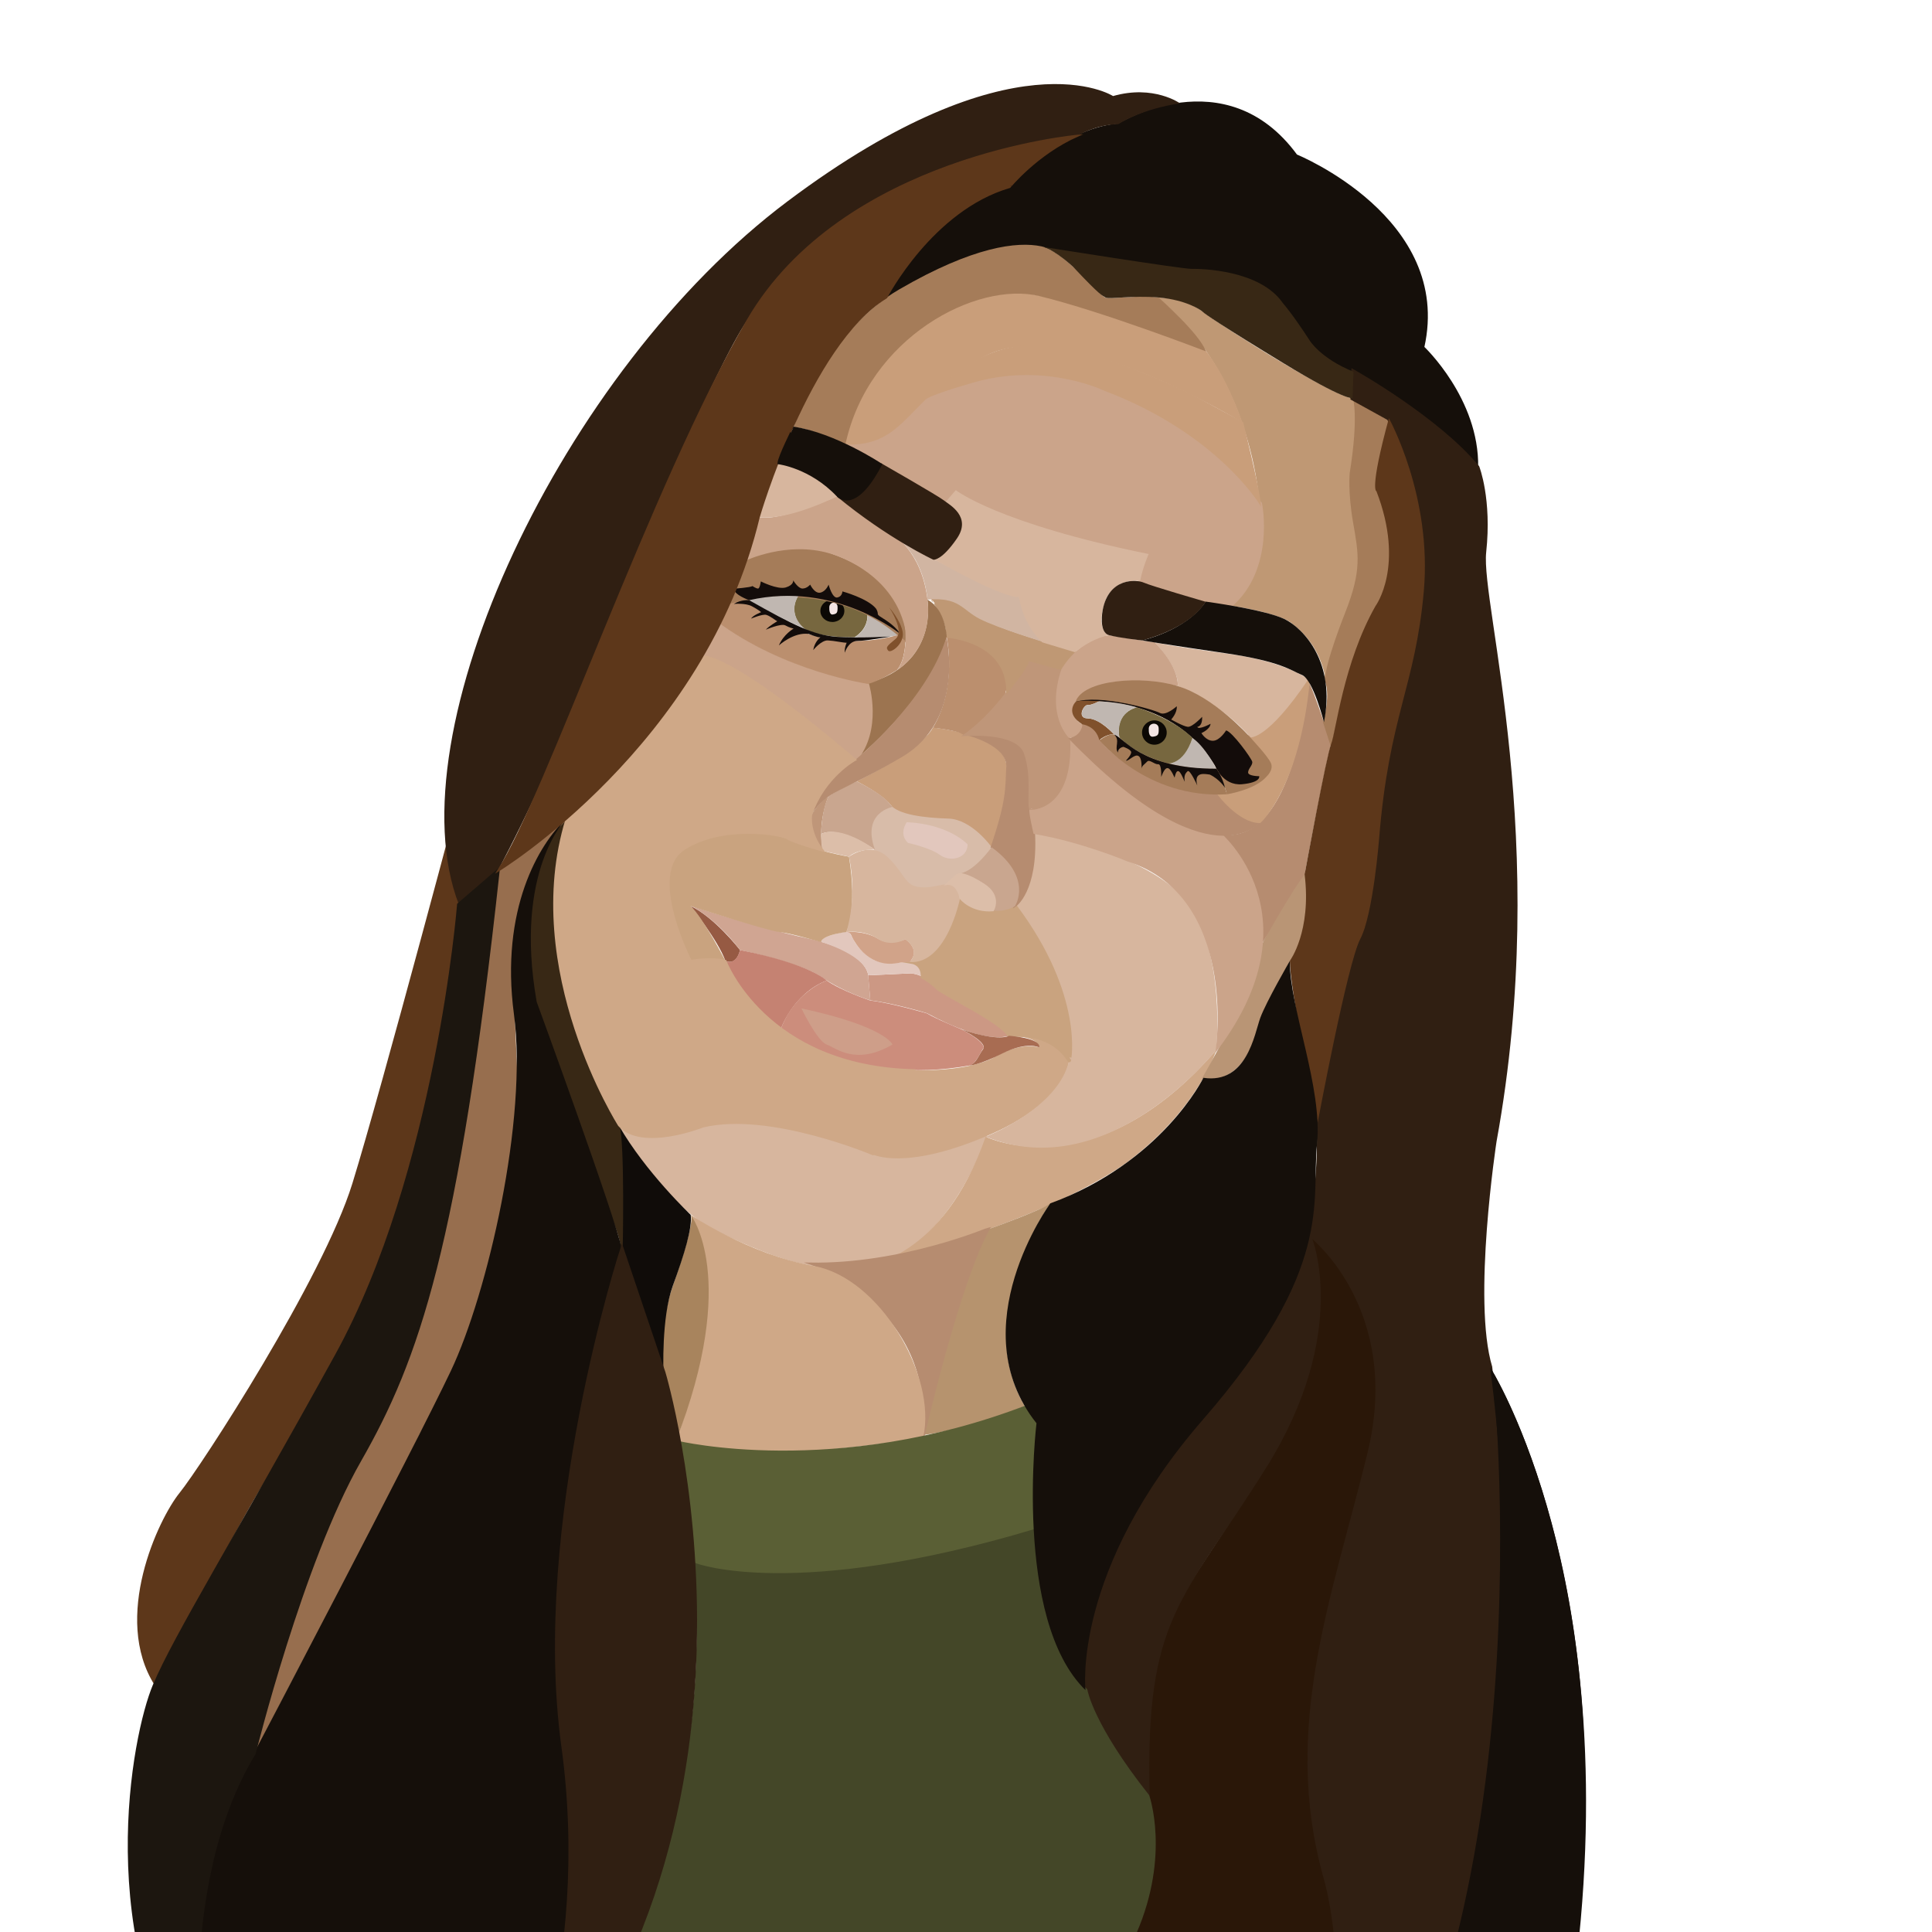 <?xml version="1.0" encoding="utf-8"?>
<!-- Generator: Adobe Illustrator 24.2.1, SVG Export Plug-In . SVG Version: 6.00 Build 0)  -->
<svg version="1.1" id="Layer_1" xmlns="http://www.w3.org/2000/svg" xmlns:xlink="http://www.w3.org/1999/xlink" x="0px" y="0px"
	 viewBox="0 0 1080 1080" style="enable-background:new 0 0 1080 1080;" xml:space="preserve">
<style type="text/css">
	.st0{fill:#D8BCA9;stroke:#D8BCA9;stroke-miterlimit:10;}
	.st1{fill:#D7B69E;stroke:#D7B69E;stroke-miterlimit:10;}
	.st2{fill:none;}
	.st3{fill:#965A43;}
	.st4{fill:#D0A592;}
	.st5{fill:#CC9884;}
	.st6{fill:#C58272;}
	.st7{fill:#CC8D7C;}
	.st8{fill:#CE9E89;}
	.st9{fill:#E2C7BD;}
	.st10{fill:#CFA887;}
	.st11{fill:#D7B69E;}
	.st12{fill:#C9A37F;}
	.st13{fill:#C9A37F;stroke:#C9A37F;stroke-width:2;stroke-miterlimit:10;}
	.st14{fill:#B6936E;}
	.st15{fill:#B68C70;stroke:#B68C70;stroke-miterlimit:10;}
	.st16{fill:#A8845D;}
	.st17{fill:#100C09;}
	.st18{fill:#382815;stroke:#382815;stroke-miterlimit:10;}
	.st19{fill:#D1A389;}
	.st20{fill:#C99E7A;}
	.st21{fill:#BF9679;}
	.st22{fill:#C9A68F;}
	.st23{fill:#DCBEA9;}
	.st24{fill:#BB8F6E;}
	.st25{fill:#5A5F35;stroke:#5A5F35;stroke-miterlimit:10;}
	.st26{fill:#B99575;stroke:#B99575;stroke-miterlimit:10;}
	.st27{fill:#B68C70;}
	.st28{fill:#CBA48A;stroke:#CBA48A;stroke-miterlimit:10;}
	.st29{fill:#BF9679;stroke:#BF9679;stroke-miterlimit:10;}
	.st30{fill:#BF9874;stroke:#BF9874;stroke-miterlimit:10;}
	.st31{fill:#9C7450;}
	.st32{fill:#C99E7A;stroke:#C99E7A;stroke-width:2;stroke-miterlimit:10;}
	.st33{fill:#CBA48A;}
	.st34{fill:#A57C59;}
	.st35{fill:#130C0A;}
	.st36{fill:#80512C;}
	.st37{fill:#C0B7B1;}
	.st38{fill:#77673F;}
	.st39{fill:#0B0804;}
	.st40{fill:#F3E5E4;}
	.st41{fill:#A57C59;stroke:#A57C59;stroke-miterlimit:10;}
	.st42{fill:#D1B5A2;}
	.st43{fill:#BF9874;}
	.st44{fill:#CBA48A;stroke:#CBA48A;stroke-width:2;stroke-miterlimit:10;}
	.st45{fill:#150F0A;stroke:#150F0A;stroke-miterlimit:10;}
	.st46{fill:#150F0A;}
	.st47{fill:#301F12;stroke:#301F12;stroke-width:2.389;stroke-miterlimit:10;}
	.st48{fill:#C99E7A;stroke:#C99E7A;stroke-width:0.796;stroke-miterlimit:10;}
	.st49{fill:#2A1708;stroke:#2A1708;stroke-width:0.796;stroke-miterlimit:10;}
	.st50{fill:#5D371A;}
	.st51{fill:#976E4E;stroke:#976E4E;stroke-miterlimit:10;}
	.st52{fill:#301F12;}
	.st53{fill:#1C160F;stroke:#1C160F;stroke-width:2;stroke-miterlimit:10;}
	.st54{fill:#382815;}
	.st55{fill:#DCBEA9;stroke:#DCBEA9;stroke-miterlimit:10;}
	.st56{fill:#CFA887;stroke:#CFA887;stroke-miterlimit:10;}
	.st57{fill:#5D371A;stroke:#5D371A;stroke-miterlimit:10;}
	.st58{fill:#A86C52;}
	.st59{fill:#301F12;stroke:#301F12;stroke-miterlimit:10;}
	.st60{fill:#444728;stroke:#444728;stroke-width:2;stroke-miterlimit:10;}
	.st61{fill:#301F12;stroke:#301F12;stroke-width:2;stroke-miterlimit:10;}
</style>
<path class="st0" d="M498.9,451.1c0,0,6,6.1,29.9,6.5c0,0,13.3-1.1,25.5,16c0,0-10.4,14.8-19.4,14.9l-6.4,5.8c0,0-9.6,2.3-14.4,1.6
	c-4.8-0.8-6.3-1.8-11-9c-4.7-7.1-10.5-10.8-13.9-11.9c0,0-4-8.3-0.6-16C491.9,451.2,498.9,451.1,498.9,451.1z"/>
<path class="st1" d="M345.9,629.1c0,0,25.7,45.3,56.5,59.5c30.7,14.1,64.8,29.1,98,13.3s50.7-66.4,50.7-66.4s-42.4,18.3-63.1,10
	c-20.8-8.3-68.1-25.1-99.7-14.2C356.7,642,345.9,629.1,345.9,629.1z"/>
<path class="st2" d="M493.8,704.5"/>
<path class="st3" d="M386.1,506.5c0,0,15.2,19,19.4,30.6c0,0,5.9,3.4,8.2-6C413.7,531.1,399.6,512.9,386.1,506.5z"/>
<path class="st4" d="M413.7,531.1c0,0,34,7,45.8,15.2c11.7,8.2,27,12.9,27,12.9l-1.2-14.1c0,0-0.2-13.1-33.3-20.4
	c-33.1-7.3-65.9-18.4-65.9-18.4S400,513.1,413.7,531.1z"/>
<path class="st5" d="M485.3,545.2l24-1.1c0,0,7.2,0.3,14.6,8c7.5,7.7,38.7,20.3,40.2,26.8c0,0-11.6,6-45.9-12.5
	c0,0-17.9-5.5-31.7-7.2L485.3,545.2z"/>
<path class="st6" d="M405.5,537.1c0,0,15.4,32.9,30.8,38.6c0,0,6.6-20,25.8-27.6c0,0-9-9.2-48.4-17
	C413.7,531.1,411.7,539.9,405.5,537.1z"/>
<path class="st7" d="M436.3,575.7c0,0,40.3,31.7,105.8,19.9c0,0,2.1,0.1,5.3-5.7s2.2-3.5,2.2-3.5s3.2-2.8-11.9-10.9
	c0,0-14.9-6.1-19.5-9c0,0-20.2-5.9-31.7-7.2c0,0-16.4-5.5-24.4-11.2C462.1,548.1,444,554.3,436.3,575.7z"/>
<path class="st8" d="M448,563.7c0,0,8.8,18.3,14.1,20.2c5.3,1.9,16.2,12,36.8,0C498.9,583.8,495,573.8,448,563.7z"/>
<path class="st9" d="M459.2,526.6c0,0,22.5,6.7,25.8,17l0.3,1.6l24-1.1c0,0,5.1,0.8,6.4,1.9c0,0-0.2-7.1-5.4-8.2
	c-5.1-1-16.3,3.9-25.6-3.6s-8.4-13.9-11.5-13.4C470.1,521.4,459,523.1,459.2,526.6z"/>
<path class="st10" d="M511.2,598.2c0,0,4.1,39.4-23.3,47.1c0,0,17.3,9.3,63.1-10c45.9-19.2,46.6-42.5,46.6-42.5S587.5,575.7,564,579
	c0,0,16.4,0,16.8,6.5c0,0-9.4-3.5-24.5,5.2C541.2,599.5,511.2,598.2,511.2,598.2z"/>
<path class="st10" d="M551,635.4c0,0,61.2,30.2,129-48.6c0,0-9.4,31.7-48,61.4c0,0-39.3,32.9-148.1,59.1
	C483.9,707.3,526.9,704.4,551,635.4z"/>
<path class="st11" d="M551,635.4c0,0,40.7-15.7,46.6-42.5c0,0,8.6-32.8-30.3-86.4c0,0,11.8-8,10.7-40.8c0,0,63.4,10.2,85.4,38.4
	c22,28.1,16.5,82.8,16.5,82.8S620.1,663.4,551,635.4z"/>
<path class="st12" d="M474.6,478.9c0,0-19-3.2-33.1-9.5c-14-6.3-51.6-6.8-64.3,10.4c-12.7,17.2,8.9,57.3,8.9,57.3s10.9-2,19.4,0
	c0,0-12.3-23.9-19.4-30.6c0,0,43.2,13.9,49.5,14.5c6.3,0.6,23.5,5.7,23.5,5.7s-1-3.6,14-5.7C473.2,520.9,479.4,508.8,474.6,478.9z"
	/>
<path class="st13" d="M567.4,506.5c0,0-18.9,7.7-30.6-4.6c0,0-6.8,33.9-26.5,36c0,0,5.7,1,5.4,8.2c0,0,5.7,3.2,8.2,6.1
	c2.5,2.9,36.8,19.1,40.2,26.8c0,0,22.3-4,33.6,13.8C597.7,592.9,605.3,557.1,567.4,506.5z"/>
<path class="st14" d="M587.1,672.7c0,0-44,62.4-14.3,113.3c0,0-26.9,12-57.2,16.3c0,0,16.4-78.4,36.9-115.2
	C552.5,687.2,582.7,676.4,587.1,672.7z"/>
<path class="st15" d="M452.7,706.3c0,0,71,23.2,63.5,97.1c0,0,19.8-87,36.9-117C553.1,686.4,504.5,707.2,452.7,706.3z"/>
<path class="st10" d="M386.1,679.1c0,0,32.2,22,68.9,28.6s68.8,61.2,61.1,95.7c0,0-93.9,17.5-138.5,2.5
	C377.7,805.9,410.3,724.1,386.1,679.1z"/>
<path class="st16" d="M386.1,679.1c0,0,27.5,34.7-8.4,126.8c0,0-15.1-48.8-1.6-87.1S386.1,679.1,386.1,679.1z"/>
<path class="st17" d="M370.9,767.3c0,0-1.3-30.7,5.2-48.5c6.5-17.7,11-32.5,10-39.7c0,0-25.3-23.9-40.2-50c0,0,1.5,40.4,0.8,57.4
	C346,703.4,359,743.9,370.9,767.3z"/>
<path class="st18" d="M316.6,457.6c0,0-27,24.3-18.6,89.7c8.4,65.5,48.3,131.3,49.6,150.8c0,0,1.2-57.1-1.7-69.1
	C345.9,629.1,290.3,538.6,316.6,457.6z"/>
<path class="st19" d="M473.2,520.9c0,0,10.3-0.7,17.4,3.7s15.5,0.4,15.5,0.4s9.1,5.9,2.4,12.7c0,0-5,0.3-7.1,0.7
	s-13.5,2.4-22.4-10.1c0,0-2.2-3.2-2.7-4.5C475.8,522.6,475.1,521,473.2,520.9z"/>
<path class="st11" d="M474.6,478.9c0,0,12-9.1,21.8,0.4s9.1,15.6,17.6,16.6s16.2-3.7,19.3-0.7c3,3,3.4,6.8,3.4,6.8
	s-7.3,37.3-28.3,35.8c0,0,6.8-6.1-2.4-12.7c0,0-7.9,4.7-15.5-0.4c-7.6-5.1-17.4-3.7-17.4-3.7S479.5,502.8,474.6,478.9z"/>
<path class="st20" d="M479,436.8c0,0,14.2,7.1,18.6,12.9s19.4,7.5,32.6,7.9c13.1,0.4,24.1,15.9,24.1,15.9s11.8-33.1,7.9-48.1
	c-3.9-15.1-40.8-18.7-40.8-18.7S518.7,416.6,479,436.8z"/>
<path class="st15" d="M554.3,473.6c0,0,22,14.5,13.1,32.9c0,0,12.4-8,10.7-40.8c0,0-2.6-8.1-3-24.3c-0.4-16.2,3.9-31.1-34.2-30.8
	c0,0,22.7,5.6,22.1,18.1C562.4,441.2,563.2,447.1,554.3,473.6z"/>
<path class="st21" d="M460.1,475.7c0,0-7.8-9.2-6.6-20.1c0,0,4.8-8,9.5-10.2C463,445.4,456.6,460.4,460.1,475.7z"/>
<path class="st22" d="M554.3,473.6c0,0-10.4,14.9-19.4,14.9c0,0,26.9,5.2,20.2,20.4c0,0,6.2,1.3,12.3-2.4
	C567.4,506.5,577.8,490.7,554.3,473.6z"/>
<path class="st9" d="M506.9,459.6c0,0-4.8,6.5,0.7,11.6c0,0,12.2,2.6,17.8,6.7s15.4,2.2,15.5-5.9C540.9,472,530.6,460.7,506.9,459.6
	z"/>
<path class="st22" d="M479,436.8c0,0,13.7,6.7,17.8,11.9l2.1,2.4c0,0-17.4,3-9.8,23.9c0,0-19.6-13.8-30.1-8.8c0,0,0.1-12.7,4-20.8
	C463,445.4,468.2,441.2,479,436.8z"/>
<path class="st23" d="M459,466.2c0,0-0.1,8.1,1.1,9.5l14.5,3.2c0,0,3.9-4.3,14.5-3.9C489.1,474.9,470.4,460.7,459,466.2z"/>
<path class="st24" d="M529.2,356c0,0,6.1,27.9-7.7,50.8c0,0,15.2,1.5,17.5,4.3c0,0,19.6-15.2,22.9-23.1
	C565.1,380.1,557.9,356.6,529.2,356z"/>
<path class="st25" d="M378.7,805.9c0,0,88.1,21.3,195.2-19.9l6.6,9.6c0,0-5.1,46.2-1.5,60c0,0-123.5,38.5-190.3,19.2
	C388.7,874.8,385.1,819.9,378.7,805.9z"/>
<path class="st26" d="M672.7,602.5c0,0,16.8,5.2,27.6-19.7c10.7-24.9,7.4-22.3,20.9-45.7s8.2-48.5,8.2-48.5s-26.2,37.8-26.8,50.2
	C702.1,551.1,672.7,602.5,672.7,602.5z"/>
<path class="st27" d="M681.8,466.3c0,0,31,31.4,21.7,64.8c0,0,18.8-33.7,25.8-42.2c0,0,11.5-61.7,14.8-72.9c0,0-9.7-30.8-12.8-35.1
	C731.4,381,724.5,474.2,681.8,466.3z"/>
<path class="st28" d="M597.7,412.5c0,0,47.1,51.2,84.1,53.2c0,0,54.9,46.1-1.7,121.1c0,0,12.7-85.7-49.6-105.7
	c0,0-25.7-10.9-52.3-15.4c0,0-2.6-10.8-2.3-13.4C575.8,452.3,599.3,453.5,597.7,412.5z"/>
<path class="st29" d="M597.7,412.5c0,0-12.5-13.3-4.4-38.4c0,0-14.8-3.3-18.4-5.1c0,0-14.9,27.3-35.9,42c0,0,29.5-2.6,33.9,10.1
	c4.4,12.8,1.6,26.4,2.9,31.1C575.8,452.3,599.9,453.4,597.7,412.5z"/>
<path class="st30" d="M529.2,356c0,0,34.1,2,33.8,30.9c0,0,11.1-13.5,11.9-17.9l18.4,5.1c0,0,5.7-8,16.1-7.5c0,0-57.8-15-66.6-23.9
	c-8.9-8.9-21.8-7.5-21.8-7.5S530.4,346.8,529.2,356z"/>
<path class="st31" d="M518.4,335.2c0,0,6.5,35.8-33.1,46.6c0,0,6.9,25.9-7,42.9c0,0,43.1-35.4,50.9-68.7
	C529.2,356,528.8,340.7,518.4,335.2z"/>
<path class="st28" d="M390.9,367.2c0,0,7.9-13.8,9.5-20.1c0,0,29,25.3,84.9,35.3c0,0,7.8,25.6-7,42.9
	C478.2,425.3,410.5,364.6,390.9,367.2z"/>
<path class="st27" d="M478.2,424.7c0,0,40.2-32.8,50.9-68.7c0,0,10.7,46.2-24.8,67.1s-41,17.9-50.9,32.5
	C453.5,455.5,457.4,437.1,478.2,424.7z"/>
<path class="st15" d="M605.1,405c0,0,7.4,1.2,9,7.6c1.5,6.4,30.3,30.2,68.1,32c0,0,12,12.9,22,14.6c0,0-27.4,35.1-106.4-46.6
	C597.7,412.5,604,411.6,605.1,405z"/>
<path class="st32" d="M682.1,444.5c0,0,11.2,14.5,22,14.6c0,0,21.6-19.4,27.2-79.5c0,0-23,32.9-32.4,32.5c0,0,9.1,8.7,11.6,14.5
	C713.1,432.4,701.8,442.2,682.1,444.5z"/>
<path class="st11" d="M645.5,359.1c0,0,13.5,13.6,12.9,24.4c0,0,23.9,9.2,40.6,28.7c0,0,9.5,1.5,32.4-32.5c0,0-12.7-10-45.3-14.3
	C653.4,361,645.5,359.1,645.5,359.1z"/>
<path class="st33" d="M645.5,359.1c0,0,13.3,12.7,12.9,24.4c0,0-53-10.5-58.8,13c0,0,0,5.6,5.5,8.5c0,0-0.3,6.2-7.4,7.6
	c0,0-13.2-12-4.4-38.4c0,0,9.8-17.5,26.7-19.1c0,0,20.7,3.5,26.4,4"/>
<path class="st34" d="M601.2,392.4c0,0,67.1-7.5,84.7,51.6c0,0,16-2.5,22.3-10.1c0,0,3.8-3.5,2.3-7.2s-10.4-13.1-11.6-14.5
	c-1.2-1.4-20.4-22.6-40.6-28.7C638.1,377.4,605.3,379.9,601.2,392.4z"/>
<path class="st35" d="M679.2,428c0,0,4.2,11.3,15,10.4c10.9-1,9.7-4.5,9.7-4.5s-6.2,0-6.2-2.1s2.7-4.1,2.3-6s-11.1-16.7-14.6-17.5
	c0,0-3.5,5.8-7.4,5.8s-6.4-4.3-6.4-4.3s4.9-2.1,5.1-5.2c0,0-6.8,3.7-7.4,1.7c0,0,2.9,0,2.7-5.6c0,0-5.4,5.8-8,5.6
	c-2.5-0.2-9.3-4.1-9.3-4.1s3.5-3.7,3.1-7.4c0,0-6,5.6-9.5,3.7s-33.8-10.6-47.2-6.1C601.2,392.4,652.9,385.2,679.2,428z"/>
<path class="st36" d="M601.2,392.4c0,0-6.1,6.4,3.8,12.5c0,0,7.5,0.7,9.5,8.8c0,0,4.2-3.6,8.2-3.2c0,0-7.9-8.9-14.5-8.9
	s-2.4-7.7-0.2-7.5s6.4-2.1,6.4-2.1S603.1,391.1,601.2,392.4z"/>
<path class="st37" d="M666.5,412.5c0,0-3.6,14-14,14.3c0,0,11.7,3.1,27.4,2.9C680,429.7,673.4,417,666.5,412.5z"/>
<path class="st38" d="M635.5,395.4c0,0-12.4,2.5-9.8,16.7c0,0,8.1,9.5,26.9,14.7c0,0,9.1,1,14-14.3
	C666.5,412.5,658.6,403.1,635.5,395.4z"/>
<ellipse class="st39" cx="645.3" cy="409.5" rx="6.9" ry="6.8"/>
<path class="st40" d="M642.2,407.9c0,0-0.3,4.3,2.4,3.9s3.3-1,3.1-4.8C647.5,403.4,641.7,403.8,642.2,407.9z"/>
<path class="st37" d="M635.5,395.4c0,0-11.8,2.1-9.8,16.7l-2.9-1.6c0,0-7.8-9.2-16.3-9.1c0,0-3-0.6-1.2-4.8c0,0,1.3-2.6,2.7-2.5
	s1.9,0,6.4-2.1C614.4,392.1,625.4,392.3,635.5,395.4z"/>
<path class="st34" d="M614.6,413.8c0,0,26.5,32.9,71.3,30.2c0,0-3.3-11.4-6-14.3c0,0-34.7,1.9-54.3-17.5l-2.9-1.6
	C622.8,410.6,620.3,409.6,614.6,413.8z"/>
<path class="st35" d="M622.8,410.6c5.6,1.8,14.9,19.2,57.2,19.1c0,0,3.4,4.6,4.8,10.7c0,0-3-4.8-8.5-7.4c-2.6-0.3-9.2-2-7,6.1
	c0,0-4.1-9.1-5.4-8c-1.3,1.2-2.2,2.5-1.6,5.9c-1.1-1.9-3.9-10.9-5.7-2.3c-3.2-7.1-4.9-7-7.5-0.4c0,0,0.4-7.3-1.7-7.1
	s-4.8-2.9-6.1-1.5c-1.4,1.5-3.1,2.4-3.2,4.1c0,0,0.5-6-1.7-7.2c-2.1-1.3-5.5,3-7,2.6c0,0,3.3-3.4,2.9-4.9c-0.4-1.5-4.3-2.8-4.3-2.8
	s-3.1,0.4-3.1,3.2C622.8,417.4,626.4,414,622.8,410.6z"/>
<path class="st38" d="M446.2,333.1c0,0-5.3,7.1,0.5,15.6c5.8,8.4,31,7.5,31,7.5s7.6-4.1,7.2-12.7C485,343.5,465.3,333.3,446.2,333.1
	z"/>
<ellipse class="st39" cx="465.3" cy="341.5" rx="6.7" ry="6.2"/>
<path class="st40" d="M463.6,340c0,0-0.2,3.9,2,3.5s2.7-0.9,2.6-4.3S463.2,336.2,463.6,340z"/>
<path class="st37" d="M485,343.5c0,0,0.8,7.9-7.2,12.7c0,0,18.3,0.8,25.9-1.5C503.7,354.7,490.7,345.7,485,343.5z"/>
<path class="st41" d="M416.9,313.4c0,0-8,20.7-10.2,24.5c0,0,57.9-19.1,99.4,20.4c0,0,3.3-35.4-46.5-50
	C459.6,308.3,440,303.3,416.9,313.4z"/>
<path class="st37" d="M418.8,335.5c0,0,17.4,10.2,31,15.9c0,0-10.1-7.4-3.5-18.3C446.2,333.1,422.8,332.4,418.8,335.5z"/>
<path class="st35" d="M418.8,335.5c0,0-8.4-2.9-8.6-6.4c0,0,9.6-0.7,10.4-1.5c0,0,2.2,1.5,3.2,1.4s1.5-4,1.5-4s9.2,4.7,13.9,3.4
	c4.7-1.4,4.2-4,4.2-4s2.7,4.6,5.2,4.6s4.3-2.2,4.3-2.2s2.4,5.1,5.6,4.5s4.7-4.5,4.7-4.5s2,7.8,4.9,7.2c2.8-0.6,2.8-3.4,2.8-3.4
	s14,3.8,18.7,9.5c0,0,1.1,1.4,1.1,3.1s7.5,3.7,12.8,11.4C503.7,354.7,467.4,324.5,418.8,335.5z"/>
<path class="st24" d="M400.4,347.1c0,0,4.6-6.7,6.3-9.2c0,0,8.6-2.9,12.1-2.3c0,0,32.9,33.3,83.5,19.3l3.8,3.4
	c0,0,0.1,10.6-4.7,16.3c0,0-9.8,6.2-16.2,7.7C485.3,382.3,438.1,375.5,400.4,347.1z"/>
<path class="st35" d="M418.8,335.5c0,0-4.5-0.5-8.6,2.1c0,0,6.6-0.6,10.1,1.3c3.6,1.9,5.2,3.3,5.2,3.3s-4.7,1.8-5.6,3.6
	c0,0,6.2-2.6,8.4-2.1c2.2,0.6,5.6,3.4,6.2,3.6c0,0-4.3,2.4-6.4,4.7c0,0,8.6-3.7,10.9-2.4s4.6,1.8,4.6,1.8s-5.6,3.2-8.2,9.4
	c0,0,8.4-7.7,16.8-6.4c0,0,4.4,1.9,6.4,1.9c0,0-3.2,2.2-4,7.1c0,0,4.5-5.6,8.2-5.4s8.4,1.3,10.5,1.3c0,0-1.3,2.6-1.1,5.6
	c0,0,2-6.6,7-6.6s18.7-2.5,18.7-2.5s-17.1,1-30,0.2C455,355.1,443.8,349.6,418.8,335.5z"/>
<path class="st33" d="M463.6,309.3c0,0,35.1,9.1,42.4,42.1c0,0,1.7,15.5-4.5,23.2c0,0,20.3-11.6,17-39.4c-3.4-27.8-20-36.9-20-36.9
	s-29.2-19.8-30.2-21.1c0,0-31.8,14.5-44.1,11.9c0,0-6.3,23-7.2,24.2c-0.9,1.3,0.9-1.3,0.9-1.3l-0.9,1.3
	C416.9,313.4,439.8,302.4,463.6,309.3z"/>
<path class="st11" d="M424.2,289.2c0,0,9.6-29.3,11-30.1c0,0,18.4,2.3,33.1,18.2C468.2,277.2,441.8,291,424.2,289.2z"/>
<path class="st36" d="M497.1,339.6c0,0,8.8,13.1,3.6,17.5c-5.2,4.3-5.6,4.8-4.2,6.6c1.4,1.8,9.2-3.9,8.1-10.4
	C503.5,346.8,497.1,339.6,497.1,339.6z"/>
<path class="st42" d="M503.7,302.5c0,0,54.5,30.7,66,31c0,0,5.5,20.2,13.9,25.5c0,0-25.9-7.9-35.9-13s-11.4-12.4-29.2-10.8
	C518.4,335.2,517.4,315.3,503.7,302.5z"/>
<path class="st41" d="M756.1,222.6l20.3,11.2c0,0-9.4,33.1-7,40.9c2.4,7.8,15.1,35.9-0.5,64.3s-24.8,77.1-24.8,77.1l-4-12.3
	c0,0,4.2-14.1,1.2-22.8c-3-8.7,13.8-43.2,16.5-59s-5.6-41.7-3.5-57.5C756.3,248.6,758.5,228.1,756.1,222.6z"/>
<path class="st43" d="M756.3,222.6c0,0,3.3,10-1.8,41.8c0,0-1.1,10.5,1.9,27.8c3,17.2,5.1,26.4-4.6,50.7c0,0-11.4,28.6-10.9,36.7
	c0,0-1.8-18.4-18.3-30.7c0,0-4.2-5.6-35.2-10.4c0,0,17.4-15.5,17.7-37.4s-4.5-90-58.1-134.8c0,0,14.5-0.3,25.5,8
	C683.3,182.7,746.9,222.7,756.3,222.6z"/>
<path class="st44" d="M470.5,246.5c0,0,21.8,4.4,46.7-23.7c0,0,51-23.7,87.2-9.8s65.6,25,100.1,68.6c0,0,7.4,36.1-16.8,57l-13.9-2.2
	L637.4,325c0,0,2-10.6,4.8-15.2c0,0-87.7-17.5-107.8-35.7l-5.9,6.8C528.4,280.8,483.2,251.7,470.5,246.5z"/>
<path class="st45" d="M495.5,166.4c0,0,19.8-45,68.9-61.7c0,0,28-32.4,60.9-35.2c0,0,59.7-36.9,99.4,17.3c0,0,87.1,35.4,71,107.3
	c0,0,30.8,29,30.1,67.2c0,0-48.2-46.2-75.7-56.3s-21.7-47.5-69.4-52.9c-47.7-5.4-104-15.1-104-15.1S542.1,135.2,495.5,166.4z"/>
<path class="st46" d="M833,764.3c0,0,67.2,106.7,50.3,294.4c-17,187.7,0,247.8,0,247.8H730.4C730.4,1306.5,858.4,1042.5,833,764.3z"
	/>
<path class="st47" d="M733.9,1253.4c0,0,23.4-159.9,2.8-212.1c-20.6-52.2,3.2-155.6,28.9-234c0,0,15.8-69.3-33.6-115.5
	c0,0,7-32.9,5-66.3c0,0,13.8-76.8,24.2-102.7c10.4-25.9,8.8-74.4,17.8-107.2c0,0,4.5-27,10.5-49s17-75.5-13.1-132.8l-20.3-11.2
	l0.2-5.8l0.3-9c0,0,46.4,26,69.2,53.4c0,0,7,17.8,3.8,47.4s36.5,160.9,5.8,329.3c0,0-13.7,89.2-2.4,126.4
	C833,764.3,869.2,1088.6,733.9,1253.4z"/>
<path class="st20" d="M471.7,248.5c0,0,18.5-83.1,96.7-85.1c0,0,23.9-0.1,105.5,32.5c0,0,10.7,12.2,20.7,40.4
	c0,0-98.1-60.4-143.4-37.5C506,221.8,507.7,250.1,471.7,248.5z"/>
<path class="st34" d="M443.6,239c0,0,17.8-53.3,59.2-77.3s65.9-26.8,79.3-24s32.3,27.8,36,28.7s21.9-1.8,29.7,0c0,0,23,20.4,26.3,30
	c0,0-58-22.4-93.1-30.9s-95.5,23.1-108.4,82.9C472.5,248.5,450.9,238.4,443.6,239z"/>
<path class="st48" d="M694.6,236.3c0,0,8.8,35.1,9.8,45.3c0,0-24.2-39.9-87.1-63.6c0,0-31.7-15.4-70.5-5.3c0,0-20.8,5.7-28,9.3
	c0,0,9.9-11.6,29.1-21.4c19.3-9.8,45.9-14.4,118,20.1L694.6,236.3z"/>
<path class="st49" d="M732.1,691.9c0,0,51.6,40.2,31.9,120.4c-19.6,80.3-48.2,153-24.6,237.2c23.6,84.2-14.7,257-14.7,257
	l-170.5-1.1c0,0,29.1-143.9,75.5-212.6c0,0,24.4-48.1,11.8-88.8c0,0-5.8-66.8,18.1-108.8C683.5,853.1,756.2,768.4,732.1,691.9z"/>
<path class="st50" d="M260.9,429.3c0,0-47.4,178.8-63.9,232.2s-84.7,158.3-96.6,173s-37.9,69.8-13.9,107.6c0,0,39.6-76.9,57.4-107.1
	s106.9-159.6,112.6-329.4l2.4-3.7C258.9,501.9,253.2,492.3,260.9,429.3z"/>
<path class="st51" d="M278.3,486.9l38.3-29.2c0,0-14.1,13.5-16.3,22.8c0,0-12,24.1-13.3,52.4c-1.4,28.3,3.8,81.5,1.3,94.7
	s-7.1,91.9-54.2,174c0,0-40.3,84-49.6,98.4c-9.2,14.3-42.5,80-42.5,80s18.8-81.6,46.6-138.3c27.7-56.8,46.2-91.3,66.3-193.5
	S278.3,486.9,278.3,486.9z"/>
<path class="st52" d="M256.5,505.6l21.8-18.8c0,0,37.8-70.2,71.2-162.4c0,0,51.1-121.2,68.3-145.4s59.8-86.8,184.7-103.2
	c0,0,9.8-6.1,22.7-6.4c0,0,12.9-8.6,34.5-11.6c0,0-14.8-10.6-37.5-4.1c0,0-55.5-36-181.9,58.8S219.5,410,256.5,505.6z"/>
<path class="st50" d="M776.4,233.8c0,0,24.3,43.5,19.5,96.9s-19.5,69.5-25,138.5c0,0-3.3,42-10.5,55.7s-23.8,102.6-23.8,102.6
	s-16.2-77-15.5-90.5c0,0,12.1-16.3,8.2-48.2c0,0,12.2-66.7,14.8-72.9c2.6-6.2,6.8-45.4,24.8-77.1c0,0,16.7-22.4,0.5-64.3
	C769.5,274.7,765.3,274.4,776.4,233.8z"/>
<path class="st46" d="M316.6,457.6c0,0-29.5,28.9-16.6,102.4c0,0,44.2,120.8,47.6,138.2c0,0-39.4,147.4-36.5,219.2
	s26.9,130.4-22.4,273.6c0,0-25.8,58.3-73.5,56.9s-94.1-32.3-94.1-32.3S81.8,1074.8,142,980c0,0,89.4-170.2,110-213.6
	s43.1-140.8,35.3-199.4S301.3,471.7,316.6,457.6z"/>
<path class="st53" d="M278.3,486.9l-21.8,18.8c0,0-11.9,149.8-68.3,252.1S98.1,914.5,86.4,942.2S52,1085,113,1173.8
	c0,0-17.7-117.1,29-193.8c0,0,26.4-106.7,58.9-163.6C233.4,759.6,255.5,696.5,278.3,486.9z"/>
<path class="st47" d="M732.1,691.9c0,0,21.8,52.6-25.3,127.9s-68,83.4-65.3,184.2c0,0-32.4-39.7-34.6-59.1
	c-2.2-19.5-0.1-68.3,55.4-138.9S732.1,691.9,732.1,691.9z"/>
<path class="st46" d="M724.7,1306.5l9.2-53.1c0,0,141-164.6,99.1-489.1c0,0,77.9,121.9,45.9,350.4c0,0-16.4,131.1,4.3,191.8
	L724.7,1306.5L724.7,1306.5z"/>
<path class="st54" d="M756.6,207.8l-0.5,14.8c0,0-4.2,1.4-38.7-19.6s-43.9-27.5-45.1-28.7c-1.2-1.2-9.6-6.7-24.6-8s-27.8,1.2-29.7,0
	s-2.4-0.4-18.1-17.1c0,0-9.4-8.8-16.4-11.1c0,0,77.3,12.3,82.6,12.2s38.2,0.5,51,19.1c0,0,5.5,6.2,15,20.9
	C732.2,190.4,738.1,200.3,756.6,207.8z"/>
<path class="st11" d="M528.4,280.8l5.9-6.8c0,0,23.5,18.6,107.8,35.7c0,0-3.3,7.5-4.8,15.2c0,0-12.5-2.5-18.8,9.4
	c0,0-7.1,16.6,1.5,20.8c0,0-8.3,0.9-19.1,9.5l-18.2-5.5c0,0-10.5-8.8-13.1-25.5c0,0-4.8,3-47.8-21.1c0,0,3.8,0.6,11.4-9.9
	C540.9,292.1,536.5,287.6,528.4,280.8z"/>
<path class="st55" d="M529.2,494.2c0,0,3.5-0.7,5.7,2.9s1.5,4.2,1.9,4.9c0.4,0.7,6.7,7.9,18.3,6.9c0,0,4.9-8-5.2-14.5
	c-10.1-6.5-14-6.2-14.9-5.4C534.1,489.8,529.2,494.2,529.2,494.2z"/>
<path class="st56" d="M478.2,424.7c0,0-17.5,9.5-24.7,30.8c0,0-1.7,9.4,6.6,20.1c0,0-16.6-4.6-20-6.9s-36.1-7.9-57.6,5.9
	c-21.5,13.7,3.7,62.5,3.7,62.5s10.8-2.1,19.4,0c0,0,22.2,59.3,105.7,61.1c0,0,4.5,40.4-23.3,47.1c0,0-57.5-24.4-94.8-15.6
	c0,0-34.5,13.8-47.2-0.6c0,0-55.3-87-29.3-171.4c0,0,48.6-41.2,74.3-90.4C390.9,367.2,400.9,359,478.2,424.7z"/>
<path class="st57" d="M602.6,75.8c0,0-131.3,11.4-184.7,103.2c-53.4,91.9-112.6,266.2-139.5,307.8c0,0,115.3-70.3,145.8-197.7
	c0,0,27.9-96.2,71.3-122.8c0,0,25.4-49,68.9-61.7C564.4,104.7,579.5,86,602.6,75.8z"/>
<path class="st58" d="M537.7,575.5c0,0,14.6,7.2,11.9,10.9c-2.7,3.7-3.7,7.8-7.5,9.2c0,0,4.8,0,18.4-6.8c13.6-6.8,20.4-3.3,20.4-3.3
	s2.4-4.8-16.8-6.5C564.1,579,558.8,582.6,537.7,575.5z"/>
<path class="st59" d="M492.7,259.6c0,0,31.3,17.9,34.6,20.5s15.4,8.9,7.1,20.8c-8.2,11.9-12.5,11.5-12.5,11.5s-25.2-11.7-53.7-35.2
	C468.2,277.2,478.4,287.2,492.7,259.6z"/>
<path class="st45" d="M435.1,259c0,0,17.9,2.1,33.1,18.2c0,0,9.6,11,24.4-17.6c0,0-25.9-17.2-49.1-20.6
	C443.6,239,435.3,255.3,435.1,259z"/>
<path class="st46" d="M638.3,358c0,0,24.6-5.3,35.7-21.7c0,0,32.8,4.4,43.9,9.7c11.1,5.3,28.9,24.8,22.2,57.7
	c0,0-6.1-23.9-12.3-26.4s-11.7-7.6-43.1-12.2C653.2,360.5,638.3,358,638.3,358z"/>
<path class="st52" d="M674,336.4c0,0-30.7-8.9-34.6-10.7c-4-1.8-19.6-3-23,15.4c0,0-2.5,12.4,3.7,14s18.3,2.9,18.3,2.9
	S664.3,352,674,336.4z"/>
<path class="st60" d="M388.7,874.8c0,0,55.1,21.3,190.3-19.2c0,0,0.1,62,27.9,89.3c0,0,3.2,19.5,34.6,59.1c0,0,11.6,32.9-7,76
	l-277.4,0.5C357.1,1080.5,399.2,991.1,388.7,874.8z"/>
<path class="st61" d="M347.7,698.2l23.3,69.1c0,0,74.4,247.6-82.1,423.7c0,0,42.9-90.9,25.9-214.9
	C297.7,852,347.7,698.2,347.7,698.2z"/>
<path class="st46" d="M672.7,602.5c0,0-23,47.2-85.6,70.2c0,0-50.5,69.1-7.7,122.9c0,0-13.2,109.7,27.4,149.2
	c0,0-7.7-66.9,65.8-151.4s60.4-121.8,63.6-153.6c3.3-31.8-15.2-75.6-15.2-102.6c0,0-13.3,23-16.5,31.8S697.1,606.2,672.7,602.5z"/>
</svg>
